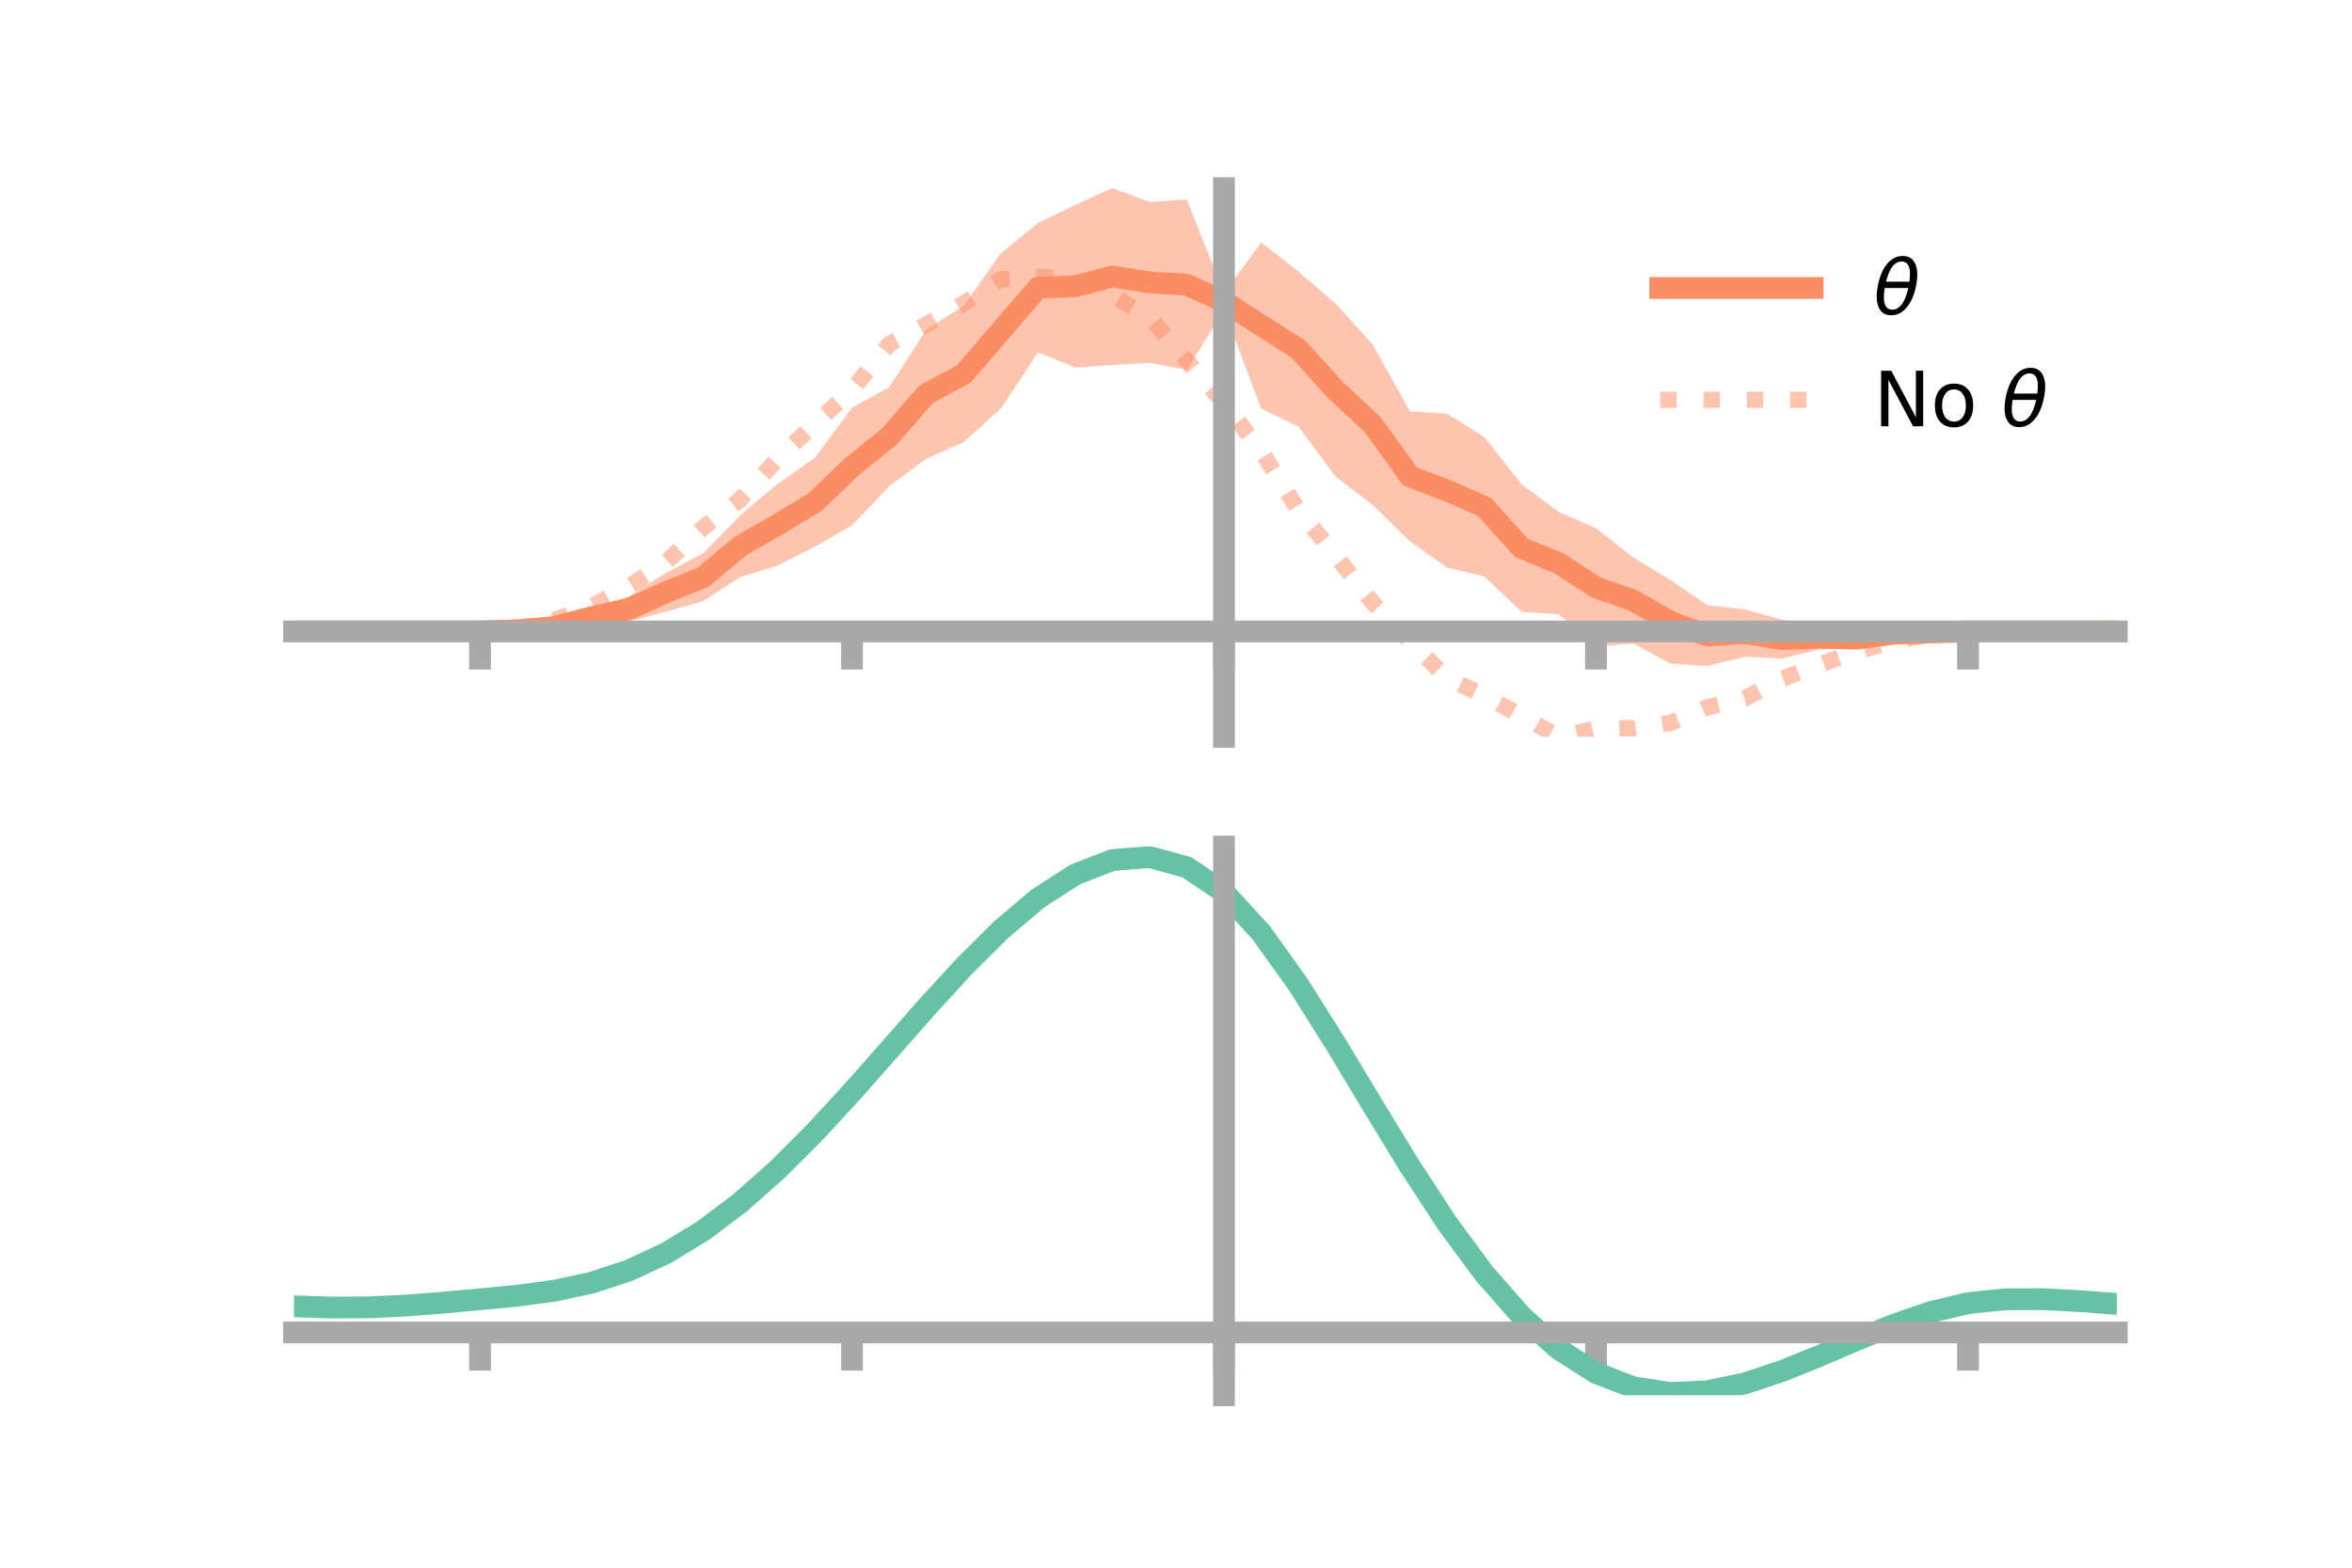 <?xml version="1.0" encoding="utf-8" standalone="no"?>
<!DOCTYPE svg PUBLIC "-//W3C//DTD SVG 1.1//EN"
  "http://www.w3.org/Graphics/SVG/1.1/DTD/svg11.dtd">
<!-- Created with matplotlib (https://matplotlib.org/) -->
<svg height="144pt" version="1.1" viewBox="0 0 216 144" width="216pt" xmlns="http://www.w3.org/2000/svg" xmlns:xlink="http://www.w3.org/1999/xlink">
 <defs>
  <style type="text/css">*{stroke-linecap:butt;stroke-linejoin:round;}</style>
 </defs>
 <g id="figure_1">
  <g id="patch_1">
   <path d="M 0 144 
L 216 144 
L 216 0 
L 0 0 
z
" style="fill:none;"/>
  </g>
  <g id="axes_1">
   <g id="patch_2">
    <path d="M 27 67.68 
L 194.4 67.68 
L 194.4 17.28 
L 27 17.28 
z
" style="fill:none;"/>
   </g>
   <g id="PolyCollection_1">
    <path clip-path="url(#p62df20a560)" d="M 27 58.002 
L 27 58.002 
L 30.416 58.002 
L 33.833 58.002 
L 37.249 58.002 
L 40.665 58.002 
L 44.082 58.001 
L 47.498 57.717 
L 50.914 57.114 
L 54.331 55.832 
L 57.747 54.798 
L 61.163 52.618 
L 64.58 50.821 
L 67.996 47.322 
L 71.412 44.447 
L 74.829 42.055 
L 78.245 37.458 
L 81.661 35.56 
L 85.078 30.254 
L 88.494 28.108 
L 91.91 23.27 
L 95.327 20.482 
L 98.743 18.827 
L 102.159 17.28 
L 105.576 18.556 
L 108.992 18.324 
L 112.408 26.931 
L 115.824 22.27 
L 119.241 24.951 
L 122.657 27.883 
L 126.073 31.658 
L 129.49 37.787 
L 132.906 37.999 
L 136.322 40.144 
L 139.739 44.496 
L 143.155 47.034 
L 146.571 48.519 
L 149.988 51.206 
L 153.404 53.272 
L 156.82 55.592 
L 160.237 55.972 
L 163.653 56.924 
L 167.069 57.477 
L 170.486 57.818 
L 173.902 57.732 
L 177.318 57.915 
L 180.735 58.002 
L 184.151 58.002 
L 187.567 58.002 
L 190.984 58.002 
L 194.4 58.002 
L 194.4 58.002 
L 194.4 58.002 
L 190.984 58.002 
L 187.567 58.002 
L 184.151 58.002 
L 180.735 58.003 
L 177.318 58.257 
L 173.902 58.692 
L 170.486 59.51 
L 167.069 59.658 
L 163.653 60.489 
L 160.237 60.325 
L 156.82 61.172 
L 153.404 60.955 
L 149.988 59.099 
L 146.571 59.396 
L 143.155 56.435 
L 139.739 56.204 
L 136.322 52.96 
L 132.906 52.138 
L 129.49 49.735 
L 126.073 46.382 
L 122.657 43.789 
L 119.241 39.185 
L 115.824 37.527 
L 112.408 28.465 
L 108.992 33.986 
L 105.576 33.323 
L 102.159 33.523 
L 98.743 33.758 
L 95.327 32.365 
L 91.91 37.535 
L 88.494 40.615 
L 85.078 42.133 
L 81.661 44.664 
L 78.245 48.266 
L 74.829 50.219 
L 71.412 51.946 
L 67.996 52.994 
L 64.58 55.22 
L 61.163 56.184 
L 57.747 57.08 
L 54.331 57.548 
L 50.914 58.082 
L 47.498 58.067 
L 44.082 58.003 
L 40.665 58.002 
L 37.249 58.002 
L 33.833 58.002 
L 30.416 58.002 
L 27 58.002 
z
" style="fill:#fc8d62;fill-opacity:0.5;"/>
   </g>
   <g id="matplotlib.axis_1">
    <g id="xtick_1">
     <g id="line2d_1">
      <defs>
       <path d="M 0 0 
L 0 3.5 
" id="m6b62513b7a" style="stroke:#a9a9a9;stroke-width:2;"/>
      </defs>
      <g>
       <use style="fill:#a9a9a9;stroke:#a9a9a9;stroke-width:2;" x="44.082" xlink:href="#m6b62513b7a" y="58.002"/>
      </g>
     </g>
    </g>
    <g id="xtick_2">
     <g id="line2d_2">
      <g>
       <use style="fill:#a9a9a9;stroke:#a9a9a9;stroke-width:2;" x="78.245" xlink:href="#m6b62513b7a" y="58.002"/>
      </g>
     </g>
    </g>
    <g id="xtick_3">
     <g id="line2d_3">
      <g>
       <use style="fill:#a9a9a9;stroke:#a9a9a9;stroke-width:2;" x="112.408" xlink:href="#m6b62513b7a" y="58.002"/>
      </g>
     </g>
    </g>
    <g id="xtick_4">
     <g id="line2d_4">
      <g>
       <use style="fill:#a9a9a9;stroke:#a9a9a9;stroke-width:2;" x="146.571" xlink:href="#m6b62513b7a" y="58.002"/>
      </g>
     </g>
    </g>
    <g id="xtick_5">
     <g id="line2d_5">
      <g>
       <use style="fill:#a9a9a9;stroke:#a9a9a9;stroke-width:2;" x="180.735" xlink:href="#m6b62513b7a" y="58.002"/>
      </g>
     </g>
    </g>
   </g>
   <g id="matplotlib.axis_2"/>
   <g id="line2d_6">
    <path clip-path="url(#p62df20a560)" d="M 27 58.002 
L 30.416 58.002 
L 33.833 58.002 
L 37.249 58.002 
L 40.665 58.002 
L 44.082 58.002 
L 47.498 57.892 
L 50.914 57.598 
L 54.331 56.69 
L 57.747 55.939 
L 61.163 54.401 
L 64.58 53.021 
L 67.996 50.158 
L 71.412 48.196 
L 74.829 46.137 
L 78.245 42.862 
L 81.661 40.112 
L 85.078 36.193 
L 88.494 34.361 
L 91.91 30.402 
L 95.327 26.424 
L 98.743 26.293 
L 102.159 25.402 
L 105.576 25.94 
L 108.992 26.155 
L 112.408 27.698 
L 115.824 29.898 
L 119.241 32.068 
L 122.657 35.836 
L 126.073 39.02 
L 129.49 43.761 
L 132.906 45.068 
L 136.322 46.552 
L 139.739 50.35 
L 143.155 51.734 
L 146.571 53.958 
L 149.988 55.152 
L 153.404 57.113 
L 156.82 58.382 
L 160.237 58.148 
L 163.653 58.707 
L 167.069 58.568 
L 170.486 58.664 
L 173.902 58.212 
L 177.318 58.086 
L 180.735 58.002 
L 184.151 58.002 
L 187.567 58.002 
L 190.984 58.002 
L 194.4 58.002 
" style="fill:none;stroke:#fc8d62;stroke-linecap:square;stroke-width:2;"/>
   </g>
   <g id="line2d_7">
    <path clip-path="url(#p62df20a560)" d="M 27 58.002 
L 30.416 58.002 
L 33.833 58.002 
L 37.249 58.002 
L 40.665 58.002 
L 44.082 57.989 
L 47.498 57.712 
L 50.914 56.969 
L 54.331 55.694 
L 57.747 53.885 
L 61.163 51.639 
L 64.58 48.474 
L 67.996 45.856 
L 71.412 42.155 
L 74.829 38.944 
L 78.245 35.809 
L 81.661 31.604 
L 85.078 29.804 
L 88.494 27.881 
L 91.91 25.648 
L 95.327 25.402 
L 98.743 25.622 
L 102.159 27.151 
L 105.576 29.136 
L 108.992 33.131 
L 112.408 37.025 
L 115.824 41.432 
L 119.241 46.845 
L 122.657 51.02 
L 126.073 55.381 
L 129.49 58.912 
L 132.906 62.294 
L 136.322 63.889 
L 139.739 65.77 
L 143.155 67.68 
L 146.571 66.92 
L 149.988 66.896 
L 153.404 66.406 
L 156.82 64.964 
L 160.237 64.156 
L 163.653 62.354 
L 167.069 61.059 
L 170.486 59.851 
L 173.902 58.891 
L 177.318 58.27 
L 180.735 58.015 
L 184.151 58.002 
L 187.567 58.002 
L 190.984 58.002 
L 194.4 58.002 
" style="fill:none;stroke:#fc8d62;stroke-dasharray:1.5,2.475;stroke-dashoffset:0;stroke-opacity:0.5;stroke-width:1.5;"/>
   </g>
   <g id="patch_3">
    <path d="M 112.408 67.68 
L 112.408 17.28 
" style="fill:none;stroke:#a9a9a9;stroke-linecap:square;stroke-linejoin:miter;stroke-width:2;"/>
   </g>
   <g id="patch_4">
    <path d="M 194.4 67.68 
L 194.4 17.28 
" style="fill:none;"/>
   </g>
   <g id="patch_5">
    <path d="M 27 58.002 
L 194.4 58.002 
" style="fill:none;stroke:#a9a9a9;stroke-linecap:square;stroke-linejoin:miter;stroke-width:2;"/>
   </g>
   <g id="patch_6">
    <path d="M 27 17.28 
L 194.4 17.28 
" style="fill:none;"/>
   </g>
   <g id="legend_1">
    <g id="line2d_8">
     <path d="M 152.47 26.449 
L 166.47 26.449 
" style="fill:none;stroke:#fc8d62;stroke-linecap:square;stroke-width:2;"/>
    </g>
    <g id="line2d_9"/>
    <g id="text_1">
     <!-- $\theta$ -->
     <g transform="translate(172.07 28.899)scale(0.07 -0.07)">
      <defs>
       <path d="M 45.516 34.672 
L 14.453 34.672 
Q 12.359 20.062 14.5 13.875 
Q 17.188 6.25 24.469 6.25 
Q 31.781 6.25 37.359 13.922 
Q 42.234 20.656 45.516 34.672 
z
M 47.016 42.969 
Q 48.344 56.844 46.625 61.719 
Q 43.953 69.438 36.766 69.438 
Q 29.297 69.438 23.828 61.812 
Q 19.531 55.672 16.156 42.969 
z
M 38.188 76.766 
Q 49.906 76.766 54.594 66.406 
Q 59.281 56.109 55.719 37.844 
Q 52.203 19.625 43.453 9.281 
Q 34.766 -1.125 23.047 -1.125 
Q 11.281 -1.125 6.641 9.281 
Q 2 19.625 5.516 37.844 
Q 9.078 56.109 17.719 66.406 
Q 26.422 76.766 38.188 76.766 
z
" id="DejaVuSans-Oblique-952"/>
      </defs>
      <use transform="translate(0 0.234)" xlink:href="#DejaVuSans-Oblique-952"/>
     </g>
    </g>
    <g id="line2d_10">
     <path d="M 152.47 36.724 
L 166.47 36.724 
" style="fill:none;stroke:#fc8d62;stroke-dasharray:1.5,2.475;stroke-dashoffset:0;stroke-opacity:0.5;stroke-width:1.5;"/>
    </g>
    <g id="line2d_11"/>
    <g id="text_2">
     <!-- No $\theta$ -->
     <g transform="translate(172.07 39.174)scale(0.07 -0.07)">
      <defs>
       <path d="M 9.812 72.906 
L 23.094 72.906 
L 55.422 11.922 
L 55.422 72.906 
L 64.984 72.906 
L 64.984 0 
L 51.703 0 
L 19.391 60.984 
L 19.391 0 
L 9.812 0 
z
" id="DejaVuSans-78"/>
       <path d="M 30.609 48.391 
Q 23.391 48.391 19.188 42.75 
Q 14.984 37.109 14.984 27.297 
Q 14.984 17.484 19.156 11.844 
Q 23.344 6.203 30.609 6.203 
Q 37.797 6.203 41.984 11.859 
Q 46.188 17.531 46.188 27.297 
Q 46.188 37.016 41.984 42.703 
Q 37.797 48.391 30.609 48.391 
z
M 30.609 56 
Q 42.328 56 49.016 48.375 
Q 55.719 40.766 55.719 27.297 
Q 55.719 13.875 49.016 6.219 
Q 42.328 -1.422 30.609 -1.422 
Q 18.844 -1.422 12.172 6.219 
Q 5.516 13.875 5.516 27.297 
Q 5.516 40.766 12.172 48.375 
Q 18.844 56 30.609 56 
z
" id="DejaVuSans-111"/>
       <path id="DejaVuSans-32"/>
      </defs>
      <use transform="translate(0 0.234)" xlink:href="#DejaVuSans-78"/>
      <use transform="translate(74.805 0.234)" xlink:href="#DejaVuSans-111"/>
      <use transform="translate(135.986 0.234)" xlink:href="#DejaVuSans-32"/>
      <use transform="translate(167.773 0.234)" xlink:href="#DejaVuSans-Oblique-952"/>
     </g>
    </g>
   </g>
  </g>
  <g id="axes_2">
   <g id="patch_7">
    <path d="M 27 128.16 
L 194.4 128.16 
L 194.4 77.76 
L 27 77.76 
z
" style="fill:none;"/>
   </g>
   <g id="PolyCollection_2">
    <path clip-path="url(#p7956fe37b7)" d="M 27 120.035 
L 27 119.941 
L 30.416 120.066 
L 33.833 120.046 
L 37.249 119.878 
L 40.665 119.599 
L 44.082 119.272 
L 47.498 118.938 
L 50.914 118.47 
L 54.331 117.722 
L 57.747 116.582 
L 61.163 114.972 
L 64.58 112.852 
L 67.996 110.222 
L 71.412 107.122 
L 74.829 103.622 
L 78.245 99.828 
L 81.661 95.869 
L 85.078 91.896 
L 88.494 88.079 
L 91.91 84.598 
L 95.327 81.64 
L 98.743 79.394 
L 102.159 78.042 
L 105.576 77.76 
L 108.992 78.713 
L 112.408 81.044 
L 115.824 84.819 
L 119.241 89.669 
L 122.657 95.174 
L 126.073 100.942 
L 129.49 106.626 
L 132.906 111.937 
L 136.322 116.649 
L 139.739 120.6 
L 143.155 123.692 
L 146.571 125.89 
L 149.988 127.217 
L 153.404 127.748 
L 156.82 127.591 
L 160.237 126.88 
L 163.653 125.767 
L 167.069 124.408 
L 170.486 122.963 
L 173.902 121.586 
L 177.318 120.424 
L 180.735 119.619 
L 184.151 119.263 
L 187.567 119.254 
L 190.984 119.446 
L 194.4 119.709 
L 194.4 119.827 
L 194.4 119.827 
L 190.984 119.586 
L 187.567 119.412 
L 184.151 119.431 
L 180.735 119.792 
L 177.318 120.607 
L 173.902 121.795 
L 170.486 123.215 
L 167.069 124.708 
L 163.653 126.111 
L 160.237 127.259 
L 156.82 127.991 
L 153.404 128.16 
L 149.988 127.639 
L 146.571 126.334 
L 143.155 124.188 
L 139.739 121.187 
L 136.322 117.363 
L 132.906 112.807 
L 129.49 107.67 
L 126.073 102.167 
L 122.657 96.578 
L 119.241 91.238 
L 115.824 86.531 
L 112.408 82.868 
L 108.992 80.61 
L 105.576 79.688 
L 102.159 79.959 
L 98.743 81.258 
L 95.327 83.414 
L 91.91 86.247 
L 88.494 89.576 
L 85.078 93.221 
L 81.661 97.011 
L 78.245 100.786 
L 74.829 104.402 
L 71.412 107.739 
L 67.996 110.7 
L 64.58 113.219 
L 61.163 115.26 
L 57.747 116.819 
L 54.331 117.928 
L 50.914 118.654 
L 47.498 119.104 
L 44.082 119.418 
L 40.665 119.721 
L 37.249 119.977 
L 33.833 120.127 
L 30.416 120.146 
L 27 120.035 
z
" style="fill:#66c2a5;fill-opacity:0.5;"/>
   </g>
   <g id="matplotlib.axis_3">
    <g id="xtick_6">
     <g id="line2d_12">
      <g>
       <use style="fill:#a9a9a9;stroke:#a9a9a9;stroke-width:2;" x="44.082" xlink:href="#m6b62513b7a" y="122.394"/>
      </g>
     </g>
    </g>
    <g id="xtick_7">
     <g id="line2d_13">
      <g>
       <use style="fill:#a9a9a9;stroke:#a9a9a9;stroke-width:2;" x="78.245" xlink:href="#m6b62513b7a" y="122.394"/>
      </g>
     </g>
    </g>
    <g id="xtick_8">
     <g id="line2d_14">
      <g>
       <use style="fill:#a9a9a9;stroke:#a9a9a9;stroke-width:2;" x="112.408" xlink:href="#m6b62513b7a" y="122.394"/>
      </g>
     </g>
    </g>
    <g id="xtick_9">
     <g id="line2d_15">
      <g>
       <use style="fill:#a9a9a9;stroke:#a9a9a9;stroke-width:2;" x="146.571" xlink:href="#m6b62513b7a" y="122.394"/>
      </g>
     </g>
    </g>
    <g id="xtick_10">
     <g id="line2d_16">
      <g>
       <use style="fill:#a9a9a9;stroke:#a9a9a9;stroke-width:2;" x="180.735" xlink:href="#m6b62513b7a" y="122.394"/>
      </g>
     </g>
    </g>
   </g>
   <g id="matplotlib.axis_4"/>
   <g id="line2d_17">
    <path clip-path="url(#p7956fe37b7)" d="M 27 119.988 
L 30.416 120.106 
L 33.833 120.087 
L 37.249 119.927 
L 40.665 119.66 
L 44.082 119.345 
L 47.498 119.021 
L 50.914 118.562 
L 54.331 117.825 
L 57.747 116.701 
L 61.163 115.116 
L 64.58 113.035 
L 67.996 110.461 
L 71.412 107.43 
L 74.829 104.012 
L 78.245 100.307 
L 81.661 96.44 
L 85.078 92.558 
L 88.494 88.827 
L 91.91 85.422 
L 95.327 82.527 
L 98.743 80.326 
L 102.159 79 
L 105.576 78.724 
L 108.992 79.661 
L 112.408 81.956 
L 115.824 85.675 
L 119.241 90.453 
L 122.657 95.876 
L 126.073 101.554 
L 129.49 107.148 
L 132.906 112.372 
L 136.322 117.006 
L 139.739 120.893 
L 143.155 123.94 
L 146.571 126.112 
L 149.988 127.428 
L 153.404 127.954 
L 156.82 127.791 
L 160.237 127.07 
L 163.653 125.939 
L 167.069 124.558 
L 170.486 123.089 
L 173.902 121.691 
L 177.318 120.515 
L 180.735 119.705 
L 184.151 119.347 
L 187.567 119.333 
L 190.984 119.516 
L 194.4 119.768 
" style="fill:none;stroke:#66c2a5;stroke-linecap:square;stroke-width:2;"/>
   </g>
   <g id="patch_8">
    <path d="M 112.408 128.16 
L 112.408 77.76 
" style="fill:none;stroke:#a9a9a9;stroke-linecap:square;stroke-linejoin:miter;stroke-width:2;"/>
   </g>
   <g id="patch_9">
    <path d="M 194.4 128.16 
L 194.4 77.76 
" style="fill:none;"/>
   </g>
   <g id="patch_10">
    <path d="M 27 122.394 
L 194.4 122.394 
" style="fill:none;stroke:#a9a9a9;stroke-linecap:square;stroke-linejoin:miter;stroke-width:2;"/>
   </g>
   <g id="patch_11">
    <path d="M 27 77.76 
L 194.4 77.76 
" style="fill:none;"/>
   </g>
  </g>
 </g>
 <defs>
  <clipPath id="p62df20a560">
   <rect height="50.4" width="167.4" x="27" y="17.28"/>
  </clipPath>
  <clipPath id="p7956fe37b7">
   <rect height="50.4" width="167.4" x="27" y="77.76"/>
  </clipPath>
 </defs>
</svg>
